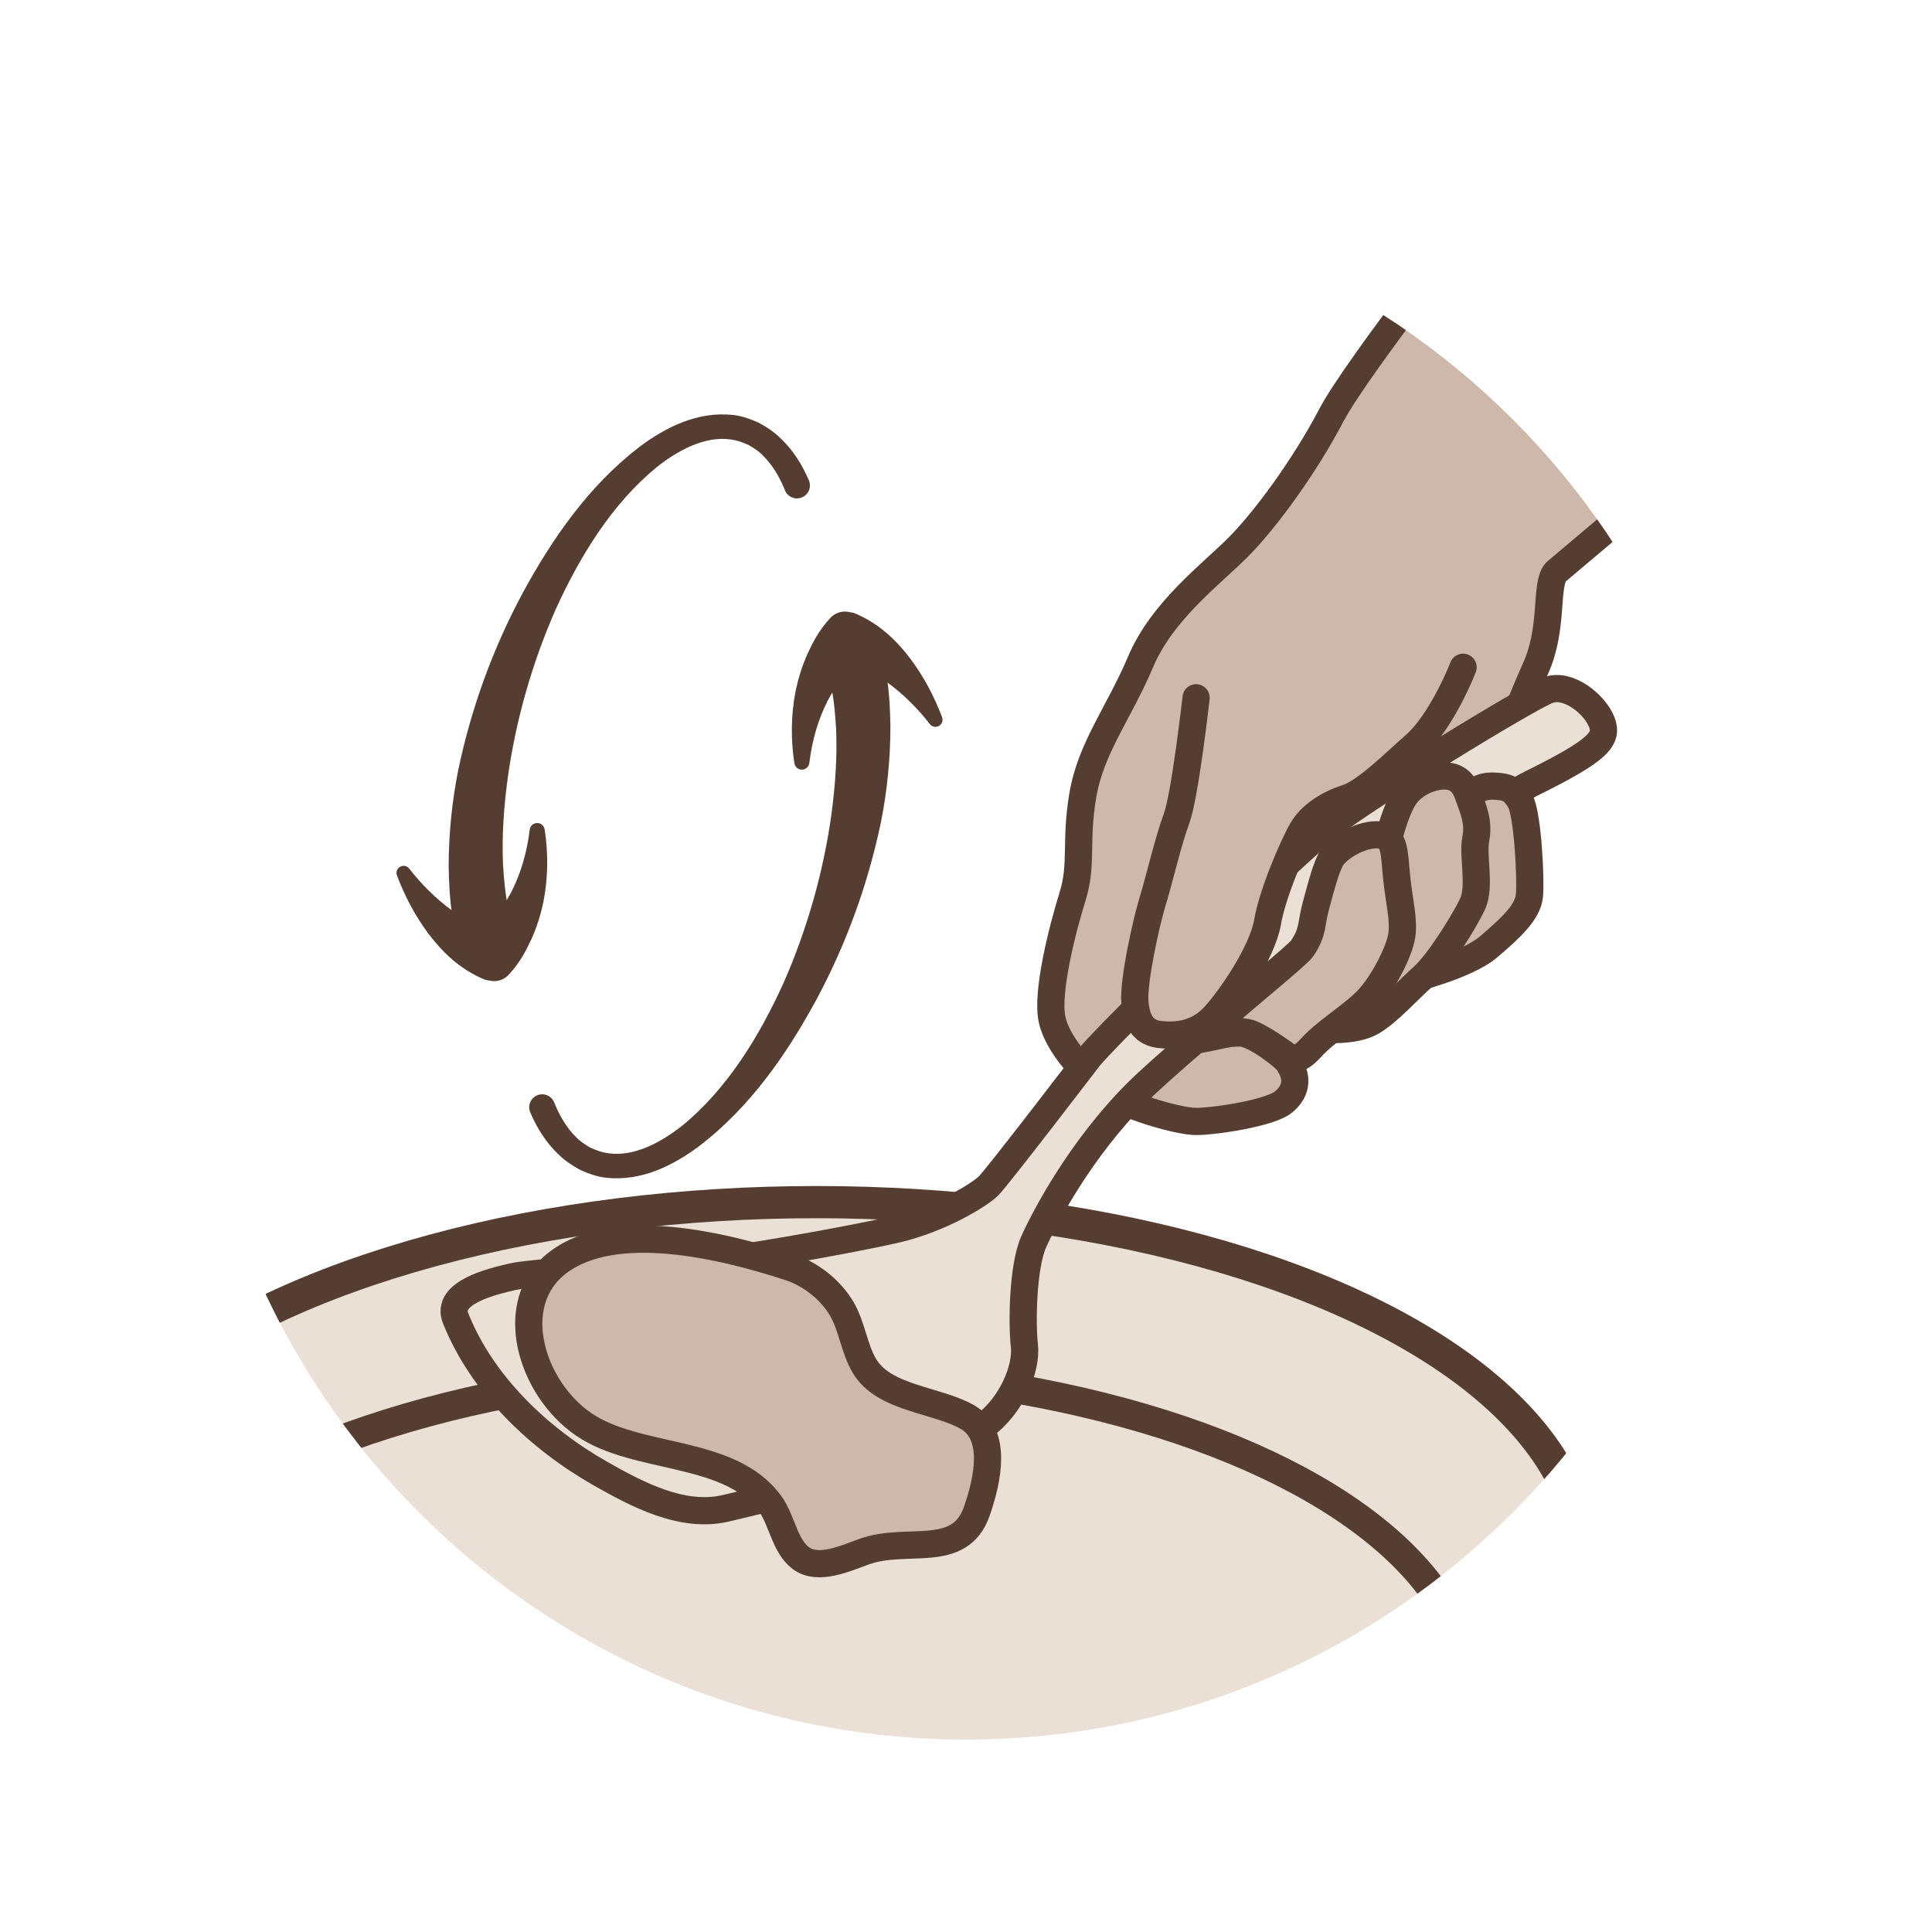 <?xml version="1.0" encoding="utf-8"?>
<!-- Generator: Adobe Illustrator 16.0.0, SVG Export Plug-In . SVG Version: 6.00 Build 0)  -->
<!DOCTYPE svg PUBLIC "-//W3C//DTD SVG 1.1//EN" "http://www.w3.org/Graphics/SVG/1.1/DTD/svg11.dtd">
<svg version="1.1" id="Layer_1" xmlns="http://www.w3.org/2000/svg" xmlns:xlink="http://www.w3.org/1999/xlink" x="0px" y="0px"
	 width="60px" height="60px" viewBox="0 0 60 60" enable-background="new 0 0 60 60" xml:space="preserve">
<g>
	<defs>
		<path id="SVGID_23_" d="M30,54.02C16.755,54.02,5.979,43.245,5.979,30S16.755,5.98,30,5.98S54.021,16.755,54.021,30
			S43.245,54.02,30,54.02z"/>
	</defs>
	<clipPath id="SVGID_2_">
		<use xlink:href="#SVGID_23_"  overflow="visible"/>
	</clipPath>
	
		<ellipse clip-path="url(#SVGID_2_)" fill="#EBE0D5" stroke="#553E31" stroke-miterlimit="10" cx="25.354" cy="48.521" rx="23.813" ry="11.188"/>
	
		<ellipse clip-path="url(#SVGID_2_)" fill="#EBE0D5" stroke="#553E31" stroke-width="0.907" stroke-miterlimit="10" cx="24.054" cy="52.646" rx="21.595" ry="10.146"/>
	<g clip-path="url(#SVGID_2_)">
		<g>
			<path fill="#553E31" d="M26.91,19.59c0.354,0.324,0.559,0.957,0.63,1.439c0.084,0.518,0.104,1.028,0.113,1.535
				c-0.002,1.012-0.103,2.005-0.295,2.974c-0.405,1.933-1.078,3.779-1.999,5.498c-0.927,1.706-2.057,3.342-3.651,4.563
				c-0.79,0.584-1.779,1.104-2.907,0.974c-0.258-0.025-0.579-0.146-0.772-0.235c-0.27-0.145-0.497-0.301-0.688-0.49
				c-0.395-0.375-0.672-0.832-0.873-1.301c-0.088-0.204,0.006-0.441,0.21-0.529c0.204-0.089,0.441,0.006,0.529,0.21
				c0.002,0.003,0.004,0.008,0.005,0.011c0.16,0.402,0.378,0.773,0.662,1.059c0.138,0.152,0.312,0.254,0.452,0.34
				c0.237,0.104,0.364,0.148,0.577,0.179c0.787,0.108,1.617-0.327,2.301-0.872c1.383-1.138,2.373-2.755,3.127-4.412
				c0.738-1.678,1.244-3.462,1.491-5.252c0.12-0.896,0.183-1.793,0.143-2.671c-0.028-0.436-0.063-0.872-0.15-1.284
				c-0.092-0.448-0.118-0.736-0.116-1.29c0.001-0.378,0.309-0.684,0.688-0.683c0.177,0,0.338,0.067,0.459,0.179L26.91,19.59z"/>
		</g>
		<g>
			<path fill="#553E31" d="M28.869,22.476c-0.38-0.487-0.836-0.938-1.315-1.285c-0.479-0.347-1.008-0.583-1.46-0.599l0,0l0.73-0.162
				c-0.159,0.08-0.423,0.331-0.605,0.554c-0.196,0.237-0.371,0.503-0.521,0.789c-0.291,0.577-0.481,1.232-0.563,1.919
				c-0.013,0.129-0.129,0.223-0.258,0.209c-0.107-0.011-0.19-0.096-0.207-0.197c-0.112-0.729-0.11-1.496,0.042-2.265
				c0.082-0.383,0.201-0.765,0.366-1.136c0.182-0.383,0.342-0.709,0.704-1.108c0.149-0.164,0.366-0.229,0.568-0.192l0.162,0.03l0,0
				c0.799,0.323,1.345,0.875,1.769,1.435c0.422,0.57,0.735,1.167,0.976,1.806c0.044,0.114-0.015,0.241-0.129,0.285
				c-0.093,0.034-0.194,0.003-0.252-0.071L28.869,22.476z"/>
		</g>
	</g>
	<g clip-path="url(#SVGID_2_)">
		<g>
			<path fill="#553E31" d="M14.676,29.872c-0.354-0.325-0.559-0.957-0.629-1.439c-0.084-0.518-0.104-1.028-0.114-1.535
				c0.003-1.013,0.104-2.006,0.296-2.975c0.404-1.932,1.077-3.778,1.998-5.497c0.928-1.707,2.058-3.343,3.651-4.563
				c0.79-0.584,1.78-1.104,2.908-0.973c0.258,0.025,0.579,0.146,0.772,0.236c0.27,0.145,0.497,0.301,0.688,0.49
				c0.394,0.374,0.672,0.831,0.874,1.3c0.088,0.204-0.006,0.441-0.21,0.529c-0.204,0.089-0.441-0.005-0.529-0.209
				c-0.002-0.004-0.004-0.009-0.005-0.012c-0.16-0.402-0.379-0.772-0.664-1.058c-0.137-0.152-0.312-0.254-0.452-0.341
				c-0.237-0.104-0.363-0.148-0.577-0.179c-0.786-0.108-1.617,0.326-2.3,0.872c-1.383,1.137-2.374,2.755-3.128,4.411
				c-0.738,1.678-1.243,3.463-1.49,5.253c-0.12,0.895-0.183,1.793-0.143,2.671c0.028,0.436,0.063,0.872,0.149,1.284
				c0.092,0.448,0.118,0.737,0.116,1.29c-0.001,0.379-0.31,0.685-0.688,0.683c-0.177,0-0.338-0.068-0.459-0.179L14.676,29.872z"/>
		</g>
		<g>
			<path fill="#553E31" d="M12.717,26.986c0.38,0.487,0.836,0.938,1.315,1.285c0.478,0.348,1.008,0.583,1.459,0.599l0,0
				l-0.729,0.162c0.158-0.08,0.422-0.331,0.604-0.554c0.196-0.236,0.371-0.503,0.521-0.789c0.291-0.576,0.481-1.232,0.563-1.919
				c0.013-0.129,0.129-0.223,0.258-0.209c0.107,0.011,0.19,0.096,0.207,0.197c0.112,0.729,0.111,1.496-0.042,2.265
				c-0.081,0.383-0.2,0.765-0.366,1.137c-0.182,0.383-0.342,0.708-0.705,1.108c-0.148,0.163-0.365,0.229-0.567,0.191l-0.162-0.029
				l0,0c-0.799-0.324-1.345-0.876-1.77-1.436c-0.422-0.57-0.734-1.167-0.975-1.806c-0.044-0.114,0.015-0.242,0.129-0.285
				c0.093-0.034,0.194-0.003,0.252,0.071L12.717,26.986z"/>
		</g>
	</g>
	
		<path clip-path="url(#SVGID_2_)" fill="#CDB8AB" stroke="#553E31" stroke-width="0.845" stroke-linecap="round" stroke-linejoin="round" stroke-miterlimit="10" d="
		M46.404,5.98c0,0-4.26,5.385-5.069,6.936c-0.81,1.548-2.043,3.238-2.887,4.082c-0.845,0.846-2.357,1.972-3.026,3.556
		c-0.67,1.584-1.55,2.675-1.796,4.153s0,2.111-0.317,3.133c-0.317,1.022-0.813,2.966-0.638,3.81c0.177,0.846,1.096,1.752,1.624,2.21
		c0.527,0.458,2.288,0.968,2.852,0.968c0.563,0,2.311-0.256,2.728-0.615c0.634-0.546,0.189-1.113,0.123-1.233
		c-0.065-0.117-0.998-0.87-1.46-0.897c-0.463-0.025-0.792,0.143-1.523,0.229c-0.54,0.064,0.238-1.452,1.453-2.403
		c1.214-0.949,3.035-3.985,2.877-3.826c-0.158,0.158,1.029-0.635,1.61-0.951c0.581-0.317,3.143-0.818,3.353-1.109
		c0.213-0.291,0.854-2.111,1.373-3.248c0.581-1.266,0.291-2.611,0.635-3.008c0,0,11.378-9.664,14.098-11.326
		c2.72-1.663-4.99-0.819-4.99-0.819L46.404,5.98z"/>
	
		<path clip-path="url(#SVGID_2_)" fill="#EBE0D5" stroke="#553E31" stroke-width="0.845" stroke-linecap="round" stroke-linejoin="round" stroke-miterlimit="10" d="
		M35.905,30.699c-0.993,0.978-1.801,1.801-2.085,2.14c0,0-2.826,3.696-3.116,3.985c-0.289,0.291-1.505,1.03-2.852,1.347
		c-1.346,0.316-5.465,1.057-6.469,1.083c-1.003,0.026-4.777,0.237-5.465,0.396c-0.686,0.158-2.086,0.501-1.768,1.292
		c0.824,2.065,2.595,3.741,4.498,4.822c1.141,0.647,2.539,1.393,3.889,1.078c0.643-0.149,1.278-0.307,1.919-0.468
		c1.563-0.395,3.115-0.888,4.63-1.435c0.479-0.172,1.045-0.338,1.458-0.645c0.897-0.659,1.348-1.821,1.269-2.507
		c-0.079-0.688-0.053-2.456,0.29-3.223c0.344-0.765,1.452-2.876,3.194-4.62c0.371-0.37,1.044-0.972,1.893-1.698"/>
	
		<path clip-path="url(#SVGID_2_)" fill="#EBE0D5" stroke="#553E31" stroke-width="0.845" stroke-linecap="round" stroke-linejoin="round" stroke-miterlimit="10" d="
		M37.19,32.248c3.134-2.686,8.675-7.081,10.357-7.911c2.139-1.056,2.402-1.399,2.191-1.927c-0.212-0.529-1.03-1.215-1.663-0.977
		c-0.633,0.236-5.545,3.246-6.759,4.197c-0.804,0.629-3.463,3.148-5.412,5.068"/>
	
		<path clip-path="url(#SVGID_2_)" fill="#CDB8AB" stroke="#553E31" stroke-width="0.845" stroke-linecap="round" stroke-linejoin="round" stroke-miterlimit="10" d="
		M43.721,30.437c0,0,1.794-0.423,2.507-1.03c0.714-0.607,1.216-1.082,1.269-1.584c0.052-0.502-0.053-2.562-0.291-2.957
		c-0.237-0.396-0.423-0.422-0.739-0.449c-0.317-0.025-0.714,0.027-0.924,0.528C45.33,25.445,43.721,30.437,43.721,30.437z"/>
	
		<path clip-path="url(#SVGID_2_)" fill="#CDB8AB" stroke="#553E31" stroke-width="0.845" stroke-linecap="round" stroke-linejoin="round" stroke-miterlimit="10" d="
		M41.106,31.967c0,0,0.977,0.079,1.505-0.237c0.528-0.317,1.109-0.978,1.584-1.399c0.475-0.424,1.268-1.689,1.531-2.244
		c0.264-0.554,0-1.504,0.105-2.033c0.106-0.527-0.08-0.924-0.238-1.373c-0.157-0.447-0.422-0.606-0.818-0.58
		c-0.396,0.026-0.95,0.264-1.214,0.738c-0.265,0.477-0.422,1.162-0.555,1.585C42.875,26.846,41.106,31.967,41.106,31.967z"/>
	
		<path clip-path="url(#SVGID_2_)" fill="#CDB8AB" stroke="#553E31" stroke-width="0.845" stroke-linecap="round" stroke-linejoin="round" stroke-miterlimit="10" d="
		M40.016,32.82c0,0,0.215,0.257,0.69-0.271c0.474-0.528,1.292-1.004,1.769-1.504c0.476-0.503,0.978-1.48,1.057-1.981
		c0.078-0.501-0.079-1.056-0.159-1.821c-0.079-0.766-0.035-1.26-0.536-1.313c-0.502-0.053-1.215,0.336-1.462,0.688
		c-0.183,0.261-0.351,0.934-0.51,1.514c-0.158,0.58-0.071,0.792-0.423,1.319c-0.146,0.22-1.9,1.62-2.561,2.241
		c-0.594,0.558-0.56,0.408-0.56,0.408s0.774-0.14,1.409-0.035C39.068,32.121,40.016,32.82,40.016,32.82z"/>
	
		<path clip-path="url(#SVGID_2_)" fill="#CDB8AB" stroke="#553E31" stroke-width="0.845" stroke-linecap="round" stroke-linejoin="round" stroke-miterlimit="10" d="
		M37.146,21.67c0,0-0.343,3.037-0.607,3.75c-0.265,0.711-0.528,1.874-0.74,2.56c-0.21,0.687-0.605,2.482-0.554,3.143
		c0.053,0.66,0.316,0.951,0.766,1.003c0.449,0.054,1.136,0.026,1.663-0.527c0.528-0.555,1.532-2.033,1.69-2.957
		s0.818-2.43,1.082-2.877c0.264-0.449,0.793-0.793,1.372-0.977c0.582-0.186,1.479-1.083,2.14-1.664
		c0.66-0.582,1.267-1.849,1.479-2.402"/>
	
		<path clip-path="url(#SVGID_2_)" fill="#CDB8AB" stroke="#553E31" stroke-width="0.845" stroke-linecap="round" stroke-linejoin="round" stroke-miterlimit="10" d="
		M17.328,39.209c-1.657,1.262-0.837,3.912,0.804,5.03c1.667,1.136,4.557,0.742,5.799,2.482c0.353,0.494,0.446,1.311,0.949,1.675
		c0.539,0.39,1.377,0,1.964-0.211c1.335-0.477,2.96,0.27,3.491-1.249c0.35-1.003,0.634-2.388-0.282-2.922
		c-0.944-0.55-2.601-0.567-3.209-1.596c-0.321-0.543-0.387-1.245-0.71-1.784c-0.352-0.593-0.973-1.071-1.609-1.28
		C22.427,38.668,19.089,37.869,17.328,39.209z"/>
</g>
</svg>

